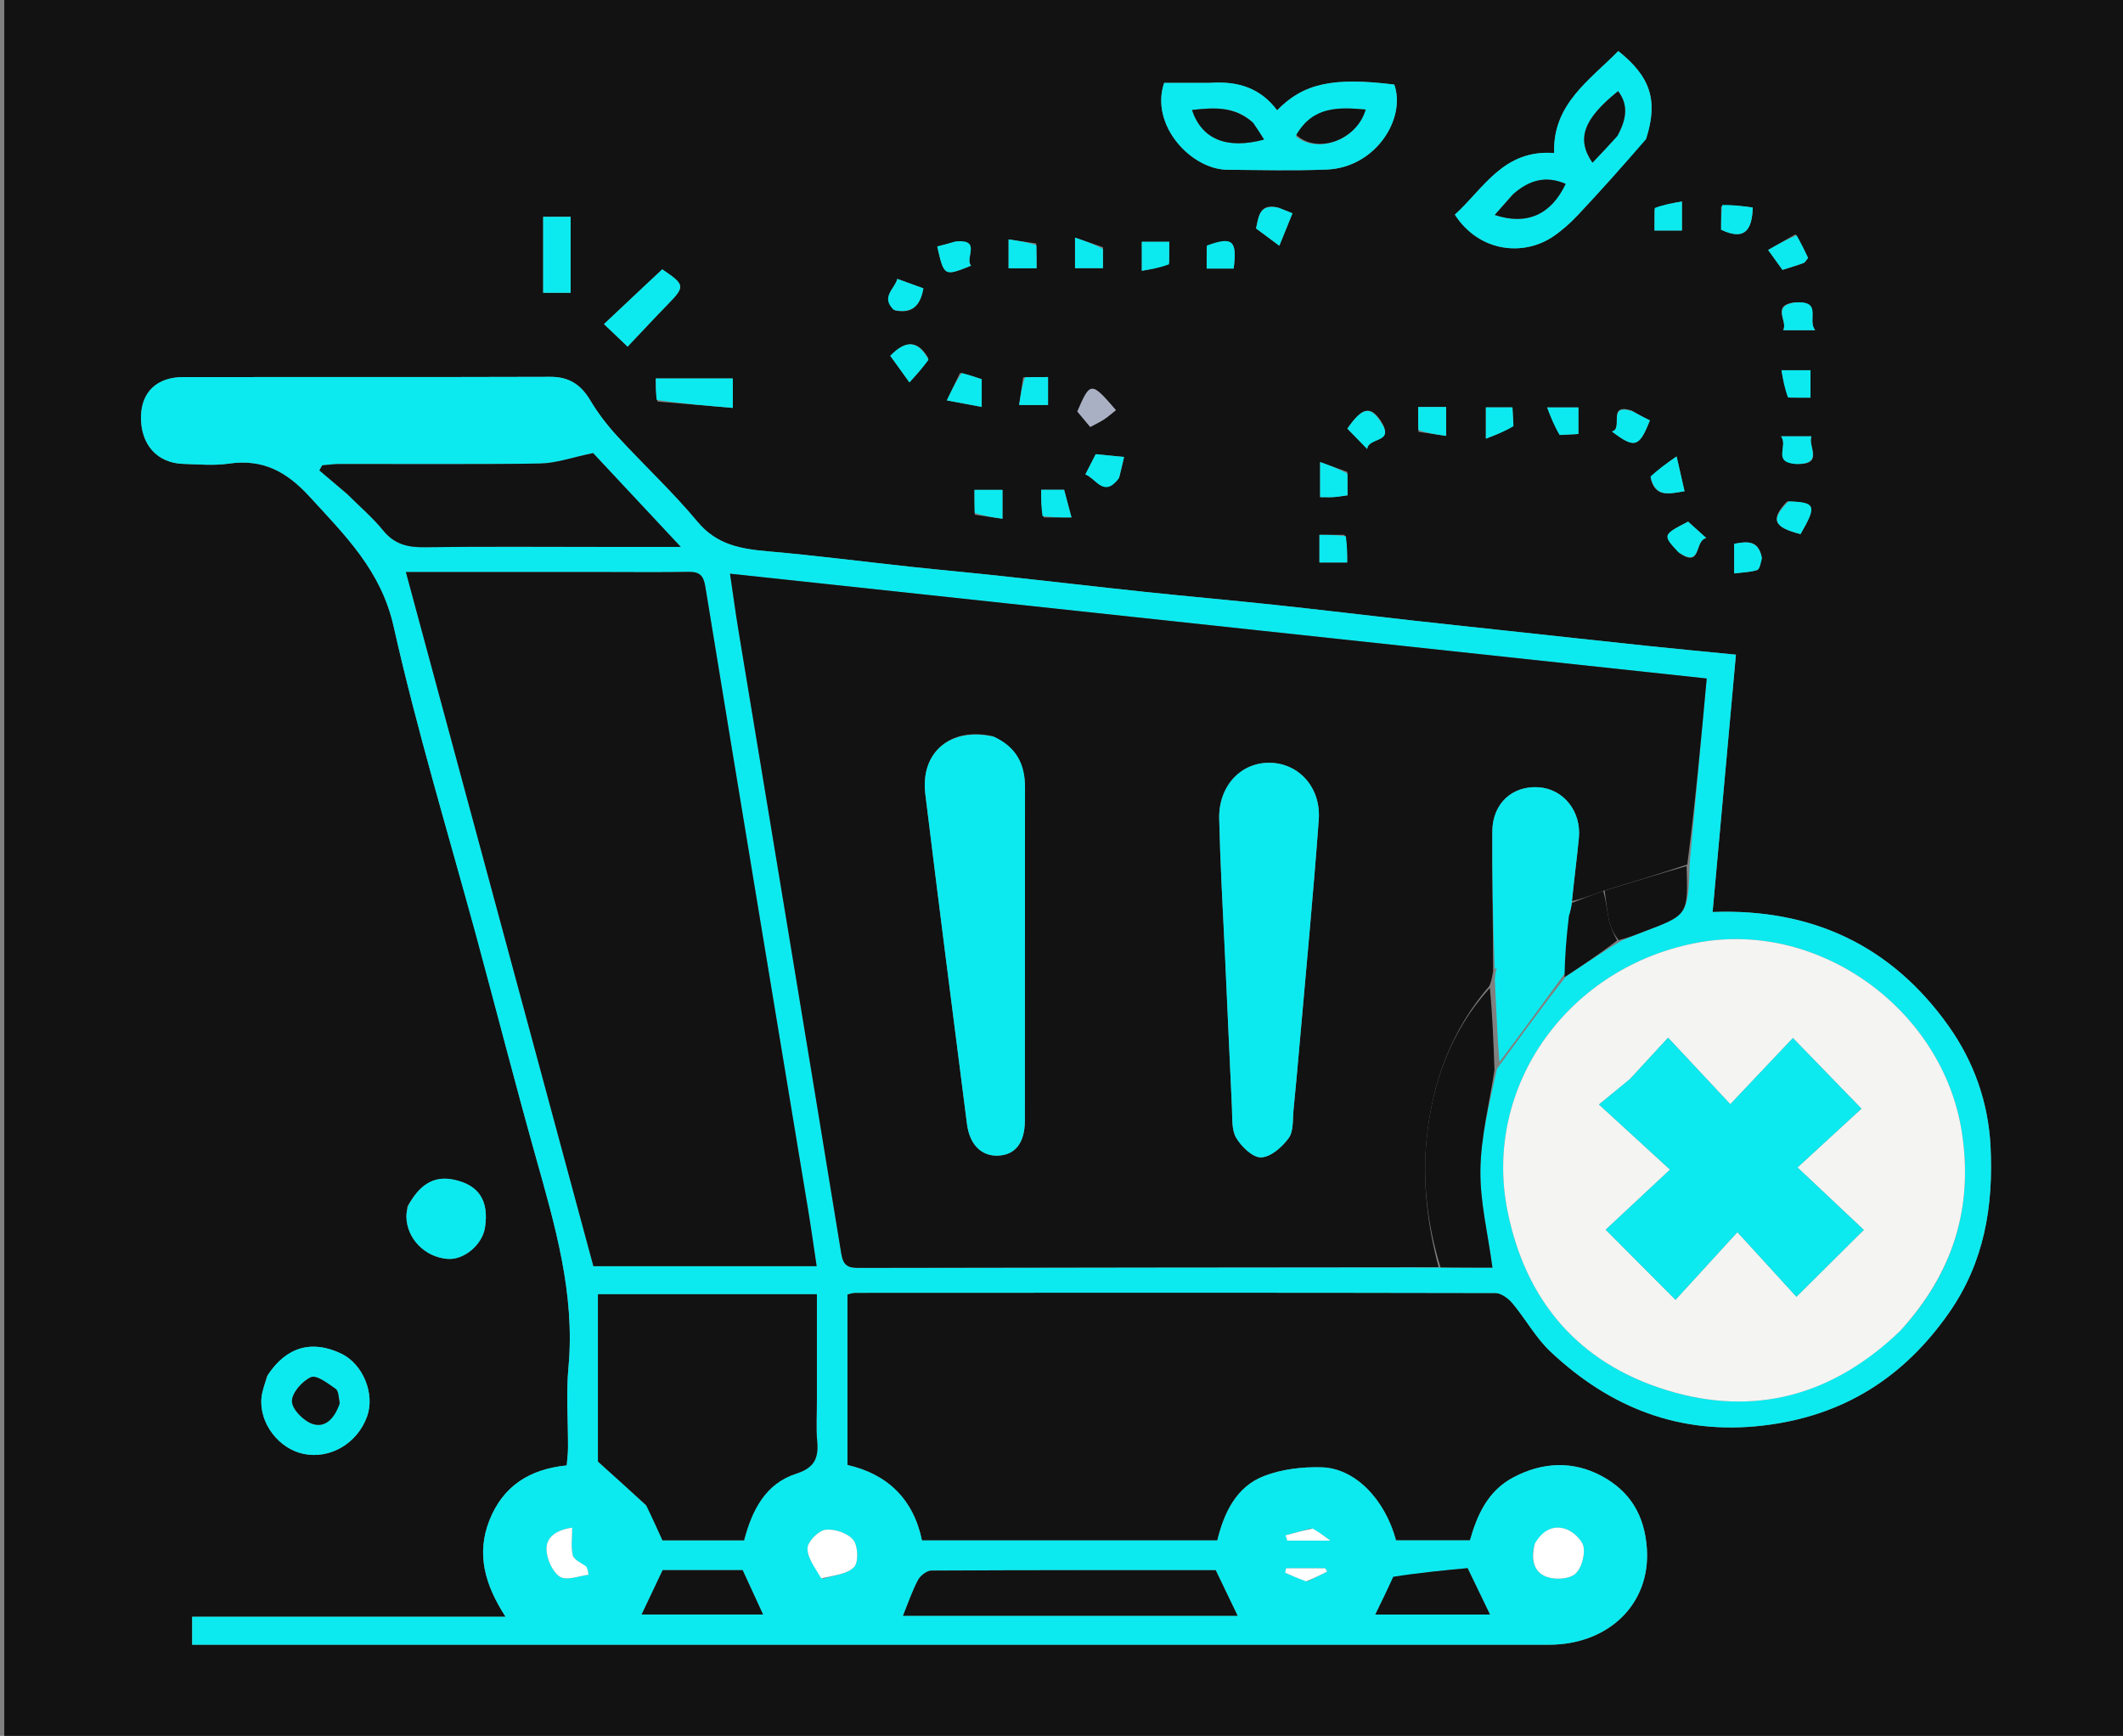 <svg width="570" height="466" viewBox="0 0 570 466" fill="none" xmlns="http://www.w3.org/2000/svg">
<rect x="0" y="0" width="570" height="466" fill="#808080" stroke="none"/>
<g clip-path="url(#clip0_2643_2066)">
<path d="M298.358 512.711C198.929 512.711 100.057 512.711 1.148 512.711C1.148 322.971 1.148 133.231 1.148 -56.615C190.995 -56.615 380.879 -56.615 570.937 -56.615C570.937 133.09 570.937 322.9 570.937 512.711C480.335 512.711 389.625 512.711 298.358 512.711ZM127.879 251.041C133.158 270.8 138.246 290.613 143.772 310.303C148.983 328.871 154.454 347.291 152.629 366.996C151.965 374.163 152.543 381.443 152.504 388.672C152.496 390.261 152.277 391.848 152.159 393.387C142.08 394.41 135.05 398.986 131.421 408.093C127.826 417.113 130.166 425.432 135.735 434.014C107.016 434.014 79.287 434.014 51.591 434.014C51.591 436.742 51.591 438.875 51.591 441.528C54.324 441.528 56.697 441.528 59.071 441.528C156.106 441.528 253.142 441.528 350.177 441.528C372.07 441.528 393.963 441.523 415.857 441.53C431.664 441.535 443.165 430.786 442.166 415.745C441.559 406.608 437.5 400.273 430.051 396.258C422.354 392.11 414.143 392.453 406.279 396.626C399.447 400.251 396.582 406.723 394.668 413.516C387.678 413.516 381.217 413.516 374.817 413.516C371.847 402.524 363.889 394.206 354.942 393.907C349.761 393.733 344.181 394.39 339.388 396.241C331.861 399.15 328.617 406.201 326.834 413.534C300.103 413.534 273.97 413.534 247.541 413.534C245.209 402.324 238.163 395.693 227.519 393.277C227.519 377.652 227.519 362.548 227.519 347.472C228.452 347.27 228.981 347.055 229.51 347.055C286.84 347.025 344.171 346.988 401.501 347.113C403.057 347.117 404.989 348.558 406.092 349.875C409.615 354.083 412.31 359.099 416.256 362.816C432.239 377.868 450.935 385.307 473.333 382.691C494.802 380.184 511.124 369.87 523.347 352.327C532.748 338.832 535.23 323.819 534.436 307.79C533.844 295.845 529.895 284.933 523.21 275.496C507.946 253.951 486.578 243.809 459.814 244.831C461.895 221.855 463.955 199.108 466.071 175.747C458.143 174.964 450.318 174.235 442.503 173.411C429.013 171.989 415.53 170.508 402.044 169.05C394.383 168.222 386.72 167.416 379.063 166.556C366.859 165.184 354.666 163.708 342.454 162.403C330.773 161.155 319.069 160.128 307.387 158.893C294.461 157.527 281.551 156.006 268.628 154.608C260.598 153.739 252.551 153.019 244.521 152.154C231.757 150.778 219.02 149.123 206.234 148.007C198.952 147.372 192.473 146.307 187.286 140.081C180.57 132.018 172.822 124.82 165.706 117.078C163.003 114.137 160.52 110.896 158.478 107.47C155.97 103.262 152.783 101.145 147.752 101.161C114.912 101.265 82.072 101.2 49.232 101.226C42.149 101.231 37.968 105.208 37.858 111.85C37.735 119.297 42.175 124.321 49.219 124.531C53.297 124.652 57.452 125.039 61.449 124.458C70.575 123.132 76.972 126.596 83.125 133.322C92.653 143.736 102.304 153.13 105.673 168.121C111.878 195.724 120.089 222.877 127.879 251.041ZM442.012 36.911C445.236 27.035 443.185 20.622 434.494 13.707C426.753 21.586 416.832 27.995 417.273 41.078C403.594 40.082 398.325 50.664 390.612 57.624C397.207 67.777 409.117 68.858 417.037 63.458C419.441 61.819 421.667 59.826 423.662 57.702C429.82 51.144 435.827 44.445 442.012 36.911ZM324.413 22.252C320.385 22.252 316.358 22.252 312.562 22.252C308.701 33.563 319.792 45.489 329.527 45.57C338.413 45.644 347.312 45.868 356.184 45.518C369.335 44.998 377.573 31.825 374.343 22.703C357.915 20.665 349.933 22.371 342.887 29.619C338.544 23.775 332.551 21.668 324.413 22.252ZM71.655 369.473C71.153 371.414 70.378 373.331 70.198 375.302C69.578 382.072 74.861 388.938 81.53 390.301C88.677 391.762 95.937 387.484 98.55 380.271C100.747 374.21 97.462 366.186 91.641 363.395C83.756 359.614 76.882 361.512 71.655 369.473ZM109.372 323.906C109.283 324.814 109.104 325.724 109.118 326.631C109.211 332.525 114.109 337.507 120.208 337.957C124.59 338.281 129.504 334.145 130.212 329.538C131.316 322.346 128.613 318.046 121.656 316.652C116.048 315.527 112.42 318.504 109.372 323.906ZM173.687 76.171C169.925 79.708 166.163 83.245 162.165 87.005C164.491 89.222 166.276 90.923 168.506 93.049C172.442 88.899 175.83 85.249 179.306 81.683C183.974 76.894 183.938 76.455 177.809 72.306C176.648 73.385 175.449 74.501 173.687 76.171ZM145.839 70.548C145.839 73.237 145.839 75.926 145.839 78.605C148.823 78.605 150.95 78.605 153.209 78.605C153.209 71.553 153.209 64.856 153.209 58.197C150.652 58.197 148.523 58.197 145.839 58.197C145.839 62.184 145.839 65.829 145.839 70.548ZM176.536 107.795C183.17 108.354 189.804 108.914 196.751 109.5C196.751 106.134 196.751 104.006 196.751 101.598C189.731 101.598 182.998 101.598 176.071 101.598C176.071 103.629 176.071 105.276 176.536 107.795ZM289.507 110.739C290.526 111.968 291.546 113.198 292.714 114.607C293.907 113.962 295.199 113.368 296.378 112.599C297.51 111.862 298.524 110.945 299.596 110.101C292.938 102.385 292.719 102.391 289.507 110.739ZM257.754 100.115C256.645 102.421 255.537 104.727 254.211 107.483C257.967 108.186 260.658 108.689 263.576 109.235C263.576 106.076 263.576 103.769 263.576 101.805C261.718 101.177 260.208 100.667 257.754 100.115ZM342.944 55.65C338.073 54.597 337.952 58.177 337.239 61.328C339.301 62.861 341.244 64.304 343.484 65.969C344.807 62.705 345.931 59.93 347.013 57.26C345.769 56.752 344.78 56.349 342.944 55.65ZM300.561 127.997C300.954 126.307 301.346 124.618 301.797 122.678C299.084 122.411 296.642 122.171 294.187 121.923C293.308 123.642 292.43 125.362 291.415 127.348C294.429 128.577 296.374 133.715 300.561 127.997ZM361.741 126.677C359.392 125.829 357.043 124.981 354.439 124.041C354.439 127.766 354.439 130.559 354.439 133.46C355.952 133.46 357.053 133.522 358.143 133.443C359.342 133.356 360.531 133.138 361.807 132.966C361.807 130.957 361.807 129.313 361.741 126.677ZM479.798 134.615C475.272 139.438 476.131 141.517 483.422 143.38C487.827 135.74 487.545 134.83 479.798 134.615ZM482.076 62.897C479.673 64.272 477.271 65.647 474.728 67.103C476.411 69.443 477.44 70.873 478.573 72.449C480.502 71.834 482.394 71.288 484.232 70.602C484.682 70.434 484.959 69.804 485.448 69.232C484.545 67.345 483.617 65.404 482.076 62.897ZM256.132 65.022C254.631 65.406 253.129 65.79 251.637 66.172C253.48 74.221 253.48 74.221 260.727 71.312C258.861 69.351 263.788 64.13 256.132 65.022ZM370.723 112.943C367.911 108.848 365.735 109.314 361.753 115.068C363.369 116.727 365.021 118.422 367.079 120.534C367.367 117.263 374.605 119.049 370.723 112.943ZM438.045 110.182C431.286 108.123 436.013 115.107 432.773 115.834C438.926 120.49 440.105 120.091 442.968 112.86C441.545 112.149 440.113 111.432 438.045 110.182ZM462.099 55.411C462.099 57.584 462.099 59.758 462.099 61.669C468.635 64.769 470.401 61.519 470.593 55.703C467.958 55.344 465.324 54.985 462.099 55.411ZM443.175 128.383C444.456 133.775 448.258 132.475 452.281 131.879C451.598 128.884 450.983 126.186 450.148 122.525C447.406 124.444 445.256 125.95 443.175 128.383ZM240.386 83.363C244.702 84.226 247.051 82.32 247.917 77.41C245.683 76.598 243.303 75.733 240.922 74.868C240.267 77.556 236.327 79.689 240.386 83.363ZM249.271 96.191C246.496 91.357 243.207 91.182 239.035 95.521C240.65 97.761 242.311 100.067 244.174 102.652C246.103 100.532 247.705 98.771 249.271 96.191ZM450.876 148.471C457.019 152.674 454.843 144.993 458.126 144.448C456.004 142.534 454.564 141.236 453.233 140.036C446.352 143.611 446.352 143.611 450.876 148.471ZM380.855 115.934C383.248 116.281 385.641 116.629 388.269 117.011C388.269 113.977 388.269 111.694 388.269 109.264C385.713 109.264 383.429 109.264 380.756 109.264C380.756 111.317 380.756 113.118 380.855 115.934ZM278.208 65.348C275.814 65.001 273.42 64.654 270.792 64.272C270.792 67.305 270.792 69.588 270.792 72.019C273.345 72.019 275.631 72.019 278.305 72.019C278.305 69.956 278.305 68.159 278.208 65.348ZM296.118 66.359C293.756 65.549 291.394 64.739 288.634 63.792C288.634 67.373 288.634 69.656 288.634 71.989C291.219 71.989 293.504 71.989 296.13 71.989C296.13 70.254 296.13 68.818 296.118 66.359ZM313.93 70.438C313.93 68.508 313.93 66.579 313.93 64.911C310.845 64.911 308.562 64.911 306.565 64.911C306.565 67.61 306.565 69.896 306.565 72.693C309.307 72.224 311.569 71.837 313.93 70.438ZM481.585 81.191C475.528 82.09 480.095 86.171 478.773 88.65C481.636 88.65 483.922 88.65 487.367 88.65C485.065 85.916 489.523 80.695 481.585 81.191ZM480.564 106.755C482.495 106.755 484.426 106.755 486.097 106.755C486.097 103.672 486.097 101.392 486.097 99.397C483.395 99.397 481.107 99.397 478.308 99.397C478.777 102.137 479.164 104.396 480.564 106.755ZM274.71 101.321C274.361 103.711 274.012 106.102 273.63 108.721C276.66 108.721 278.942 108.721 281.385 108.721C281.385 106.168 281.385 103.888 281.385 101.222C279.319 101.222 277.522 101.222 274.71 101.321ZM406.345 113.897C406.25 112.322 406.155 110.747 406.072 109.369C403.313 109.369 401.027 109.369 398.938 109.369C398.938 112.036 398.938 114.32 398.938 117.757C401.863 116.635 404.097 115.777 406.345 113.897ZM419.249 116.775C420.826 116.68 422.402 116.585 423.781 116.501C423.781 113.746 423.781 111.462 423.781 109.376C421.111 109.376 418.825 109.376 415.385 109.376C416.494 112.26 417.359 114.511 419.249 116.775ZM482.609 124.564C489.849 124.674 485.298 119.781 486.344 117.134C483.516 117.134 481.231 117.134 478.186 117.134C480.211 119.705 475.692 124.069 482.609 124.564ZM261.734 138.177C264.127 138.525 266.521 138.873 269.149 139.255C269.149 136.22 269.149 133.936 269.149 131.507C266.597 131.507 264.31 131.507 261.635 131.507C261.635 133.569 261.635 135.366 261.734 138.177ZM444.213 56.348C444.213 58.277 444.213 60.206 444.213 61.876C447.299 61.876 449.582 61.876 451.578 61.876C451.578 59.175 451.578 56.889 451.578 54.094C448.835 54.562 446.573 54.949 444.213 56.348ZM360.981 143.583C358.694 143.583 356.406 143.583 354.253 143.583C354.253 146.467 354.253 148.619 354.253 151.003C356.763 151.003 359.043 151.003 361.702 151.003C361.702 148.609 361.702 146.459 360.981 143.583ZM323.977 66.414C323.977 68.333 323.977 70.251 323.977 72.09C326.934 72.09 329.093 72.09 331.224 72.09C332.176 64.516 330.931 63.394 323.977 66.414ZM472.966 149.432C472.078 144.93 469.016 145.354 465.604 145.986C465.604 148.87 465.604 151.487 465.604 153.938C467.819 153.657 469.875 153.633 471.749 153.037C472.443 152.817 472.709 151.254 472.966 149.432ZM280.24 138.905C282.527 138.905 284.814 138.905 287.676 138.905C286.865 135.858 286.247 133.535 285.701 131.481C283.405 131.481 281.635 131.481 279.541 131.481C279.541 133.859 279.541 136.012 280.24 138.905Z" fill="#121212"/>
<path d="M127.673 250.629C120.09 222.877 111.88 195.724 105.675 168.121C102.306 153.13 92.654 143.736 83.127 133.322C76.974 126.596 70.577 123.133 61.451 124.458C57.454 125.039 53.299 124.652 49.221 124.531C42.177 124.321 37.737 119.297 37.86 111.85C37.97 105.208 42.151 101.232 49.234 101.226C82.074 101.2 114.914 101.265 147.753 101.161C152.785 101.145 155.971 103.262 158.479 107.47C160.522 110.896 163.005 114.137 165.708 117.078C172.824 124.82 180.571 132.019 187.288 140.081C192.474 146.307 198.954 147.372 206.236 148.007C219.021 149.123 231.759 150.778 244.522 152.154C252.553 153.019 260.599 153.739 268.63 154.608C281.553 156.006 294.462 157.527 307.389 158.893C319.071 160.128 330.775 161.155 342.456 162.403C354.667 163.708 366.86 165.184 379.065 166.556C386.722 167.416 394.385 168.222 402.046 169.05C415.532 170.508 429.015 171.989 442.505 173.411C450.319 174.235 458.144 174.964 466.073 175.747C463.957 199.108 461.897 221.855 459.815 244.831C486.579 243.809 507.947 253.951 523.211 275.496C529.896 284.933 533.846 295.845 534.438 307.79C535.232 323.819 532.75 338.832 523.348 352.327C511.126 369.87 494.803 380.184 473.335 382.691C450.937 385.307 432.241 377.868 416.258 362.816C412.311 359.099 409.617 354.083 406.093 349.876C404.99 348.558 403.058 347.117 401.502 347.113C344.172 346.988 286.842 347.025 229.512 347.055C228.983 347.056 228.454 347.27 227.521 347.472C227.521 362.548 227.521 377.652 227.521 393.277C238.165 395.693 245.21 402.324 247.543 413.534C273.972 413.534 300.104 413.534 326.835 413.534C328.619 406.201 331.863 399.15 339.39 396.241C344.183 394.39 349.762 393.733 354.944 393.907C363.891 394.206 371.848 402.524 374.819 413.516C381.219 413.516 387.68 413.516 394.67 413.516C396.584 406.723 399.448 400.251 406.28 396.626C414.145 392.453 422.356 392.11 430.053 396.258C437.502 400.273 441.56 406.608 442.168 415.746C443.167 430.786 431.665 441.535 415.858 441.53C393.965 441.523 372.072 441.528 350.178 441.528C253.143 441.528 156.108 441.528 59.072 441.528C56.699 441.528 54.326 441.528 51.593 441.528C51.593 438.875 51.593 436.742 51.593 434.014C79.288 434.014 107.018 434.014 135.736 434.014C130.167 425.432 127.828 417.113 131.422 408.093C135.052 398.986 142.082 394.41 152.16 393.387C152.279 391.848 152.498 390.261 152.506 388.672C152.544 381.443 151.966 374.163 152.63 366.996C154.456 347.292 148.984 328.871 143.773 310.303C138.247 290.613 133.16 270.8 127.673 250.629ZM435.387 252.503C437.417 251.681 439.432 250.817 441.48 250.044C453.24 245.601 453.243 245.608 453.682 231.668C455.181 215.333 456.681 198.998 458.228 182.142C370.382 172.718 283.354 163.382 196.002 154.011C196.866 159.835 197.501 164.586 198.283 169.313C207.497 225.035 216.772 280.747 225.867 336.488C226.388 339.68 227.585 340.37 230.475 340.364C282.4 340.256 334.325 340.223 387.285 340.296C392.004 340.296 396.724 340.296 400.705 340.296C399.481 331.14 397.344 322.581 397.468 314.055C397.598 305.109 399.896 296.195 401.912 286.95C407.847 278.795 413.781 270.64 420.4 262.16C425.137 258.989 429.874 255.818 435.387 252.503ZM160.87 153.567C143.744 153.567 126.618 153.567 108.977 153.567C125.939 216.349 142.666 278.261 159.321 339.907C179.668 339.907 199.388 339.907 219.26 339.907C218.453 334.562 217.772 329.635 216.961 324.729C207.746 268.988 198.476 213.256 189.373 157.496C188.864 154.375 187.754 153.47 184.802 153.523C177.198 153.659 169.59 153.567 160.87 153.567ZM510.447 357.003C524.298 341.836 529.918 324.204 526.706 303.788C521.556 271.066 488.722 247.261 456.404 252.946C421.296 259.121 398.022 291.441 404.738 325.028C409.583 349.263 423.852 365.898 447.411 373.167C470.956 380.432 492.046 374.704 510.447 357.003ZM173.733 404.369C175.076 407.334 176.418 410.299 177.872 413.508C185.014 413.508 192.376 413.508 199.769 413.508C201.902 405.383 205.512 398.26 213.767 395.603C218.762 393.995 219.818 391.366 219.395 386.786C219.056 383.116 219.327 379.391 219.327 375.69C219.327 366.314 219.327 356.938 219.327 347.44C199.31 347.44 180.003 347.44 160.546 347.44C160.546 363.382 160.546 378.876 160.546 392.354C165.506 396.82 169.349 400.279 173.733 404.369ZM93.513 132.909C96.658 136.049 100.086 138.958 102.871 142.389C105.884 146.101 109.44 146.969 114.008 146.903C130.121 146.673 146.24 146.814 162.356 146.814C168.766 146.814 175.176 146.814 182.776 146.814C173.962 137.384 165.987 128.851 159.244 121.635C153.589 122.795 149.307 124.367 145 124.436C127.035 124.722 109.064 124.548 91.095 124.572C89.568 124.574 88.041 124.801 86.514 124.924C86.262 125.379 86.011 125.834 85.759 126.29C88.158 128.311 90.557 130.332 93.513 132.909ZM259.957 433.753C283.927 433.753 307.897 433.753 332.284 433.753C330.182 429.383 328.384 425.646 326.399 421.519C301.108 421.519 275.586 421.483 250.066 421.628C248.837 421.635 247.115 422.97 246.491 424.146C244.921 427.102 243.85 430.322 242.448 433.753C248.13 433.753 253.489 433.753 259.957 433.753ZM186.549 421.503C183.612 421.503 180.675 421.503 177.919 421.503C175.926 425.704 174.11 429.531 172.265 433.418C183.438 433.418 194.209 433.418 204.87 433.418C203.044 429.444 201.328 425.712 199.393 421.503C195.711 421.503 191.669 421.503 186.549 421.503ZM373.984 423.741C372.423 426.942 370.862 430.143 369.257 433.432C379.711 433.432 389.754 433.432 400.044 433.432C398.072 429.346 396.274 425.619 394.034 420.975C387.676 421.57 380.916 422.203 373.984 423.741ZM220.883 423.856C223.763 422.896 227.356 422.647 229.271 420.727C230.542 419.453 230.391 415 229.1 413.402C227.616 411.566 224.053 410.366 221.619 410.672C219.728 410.91 216.825 413.868 216.803 415.647C216.771 418.273 218.898 420.925 220.883 423.856ZM411.92 414.836C411.05 418.436 411.633 421.949 415.206 423.284C417.433 424.116 421.048 423.96 422.781 422.621C424.501 421.291 425.486 417.823 425.206 415.483C424.986 413.648 422.639 411.359 420.71 410.593C417.281 409.231 414.202 410.672 411.92 414.836ZM156.93 420.466C155.827 419.48 154.043 418.652 153.767 417.472C153.254 415.28 153.62 412.882 153.62 410.109C149.291 410.736 146.572 412.67 146.735 416.094C146.856 418.634 148.357 422.016 150.351 423.284C152.095 424.392 155.386 423.088 157.978 422.735C158.025 422.729 157.876 421.286 156.93 420.466ZM351.107 424.505C352.847 423.639 354.587 422.772 356.327 421.905C356.151 421.607 355.974 421.308 355.797 421.01C352.298 421.01 348.798 421.01 345.298 421.01C345.215 421.407 345.131 421.804 345.047 422.201C346.78 422.97 348.513 423.739 351.107 424.505ZM352.028 410.284C349.737 410.91 347.447 411.537 345.157 412.164C345.303 412.633 345.45 413.102 345.596 413.572C348.99 413.572 352.384 413.572 357.186 413.572C355.065 412.022 353.989 411.237 352.028 410.284Z" fill="#0CEAEF"/>
<path d="M441.953 37.357C435.827 44.446 429.82 51.145 423.662 57.702C421.668 59.826 419.441 61.82 417.037 63.459C409.117 68.859 397.207 67.777 390.612 57.624C398.325 50.665 403.594 40.082 417.273 41.079C416.832 27.996 426.753 21.587 434.494 13.708C443.185 20.623 445.236 27.035 441.953 37.357ZM405.95 52.43C404.475 54.11 403 55.79 401.317 57.706C410.021 60.595 416.495 57.559 420.363 49.36C415.165 47.11 410.639 48.225 405.95 52.43ZM434.462 36.143C436.496 32.271 437.444 28.433 434.444 24.459C425.143 31.927 423.151 37.304 427.558 43.68C429.766 41.36 431.905 39.114 434.462 36.143Z" fill="#0CEAEF"/>
<path d="M324.943 22.252C332.553 21.668 338.545 23.776 342.888 29.619C349.935 22.371 357.917 20.665 374.345 22.703C377.575 31.825 369.337 44.999 356.186 45.518C347.313 45.869 338.415 45.644 329.528 45.57C319.794 45.49 308.702 33.563 312.564 22.252C316.359 22.252 320.387 22.252 324.943 22.252ZM347.869 36.588C353.723 41.484 364.335 37.585 366.667 29.403C359.454 28.778 352.528 28.436 347.869 36.588ZM336.195 32.707C331.436 28.431 325.852 28.884 320.038 29.527C322.642 37.4 329.379 40.16 339.393 37.464C338.469 35.998 337.618 34.645 336.195 32.707Z" fill="#0CEAEF"/>
<path d="M71.913 369.121C76.882 361.512 83.757 359.615 91.642 363.396C97.462 366.186 100.747 374.211 98.551 380.272C95.937 387.484 88.678 391.762 81.531 390.301C74.861 388.938 69.578 382.072 70.198 375.302C70.378 373.331 71.153 371.415 71.913 369.121ZM91.245 376.346C90.898 375.146 90.927 373.407 90.13 372.851C88.069 371.413 85.016 369.052 83.507 369.705C81.163 370.719 78.338 373.958 78.386 376.198C78.431 378.339 81.532 381.477 83.919 382.259C87.465 383.42 89.896 380.594 91.245 376.346Z" fill="#0CEAEF"/>
<path d="M109.655 323.569C112.421 318.503 116.049 315.527 121.657 316.651C128.614 318.046 131.317 322.346 130.213 329.537C129.505 334.145 124.591 338.28 120.209 337.957C114.11 337.507 109.212 332.525 109.119 326.631C109.105 325.724 109.284 324.814 109.655 323.569Z" fill="#0CEAEF"/>
<path d="M173.969 75.894C175.45 74.501 176.65 73.386 177.81 72.307C183.939 76.456 183.976 76.894 179.307 81.683C175.831 85.249 172.443 88.9 168.507 93.049C166.277 90.923 164.493 89.223 162.166 87.005C166.165 83.245 169.926 79.708 173.969 75.894Z" fill="#0CEAEF"/>
<path d="M145.84 70.011C145.84 65.829 145.84 62.184 145.84 58.197C148.524 58.197 150.653 58.197 153.21 58.197C153.21 64.857 153.21 71.553 153.21 78.606C150.951 78.606 148.824 78.606 145.84 78.606C145.84 75.927 145.84 73.238 145.84 70.011Z" fill="#0CEAEF"/>
<path d="M176.306 107.358C176.073 105.275 176.073 103.629 176.073 101.598C183.001 101.598 189.734 101.598 196.754 101.598C196.754 104.005 196.754 106.133 196.754 109.5C189.806 108.914 183.172 108.354 176.306 107.358Z" fill="#0CEAEF"/>
<path d="M289.237 110.445C292.721 102.391 292.94 102.385 299.597 110.101C298.525 110.944 297.511 111.862 296.38 112.599C295.201 113.368 293.909 113.962 292.715 114.606C291.547 113.198 290.528 111.968 289.237 110.445Z" fill="#AAB0C4"/>
<path d="M258.227 100.137C260.209 100.668 261.719 101.178 263.577 101.806C263.577 103.77 263.577 106.077 263.577 109.235C260.659 108.69 257.968 108.187 254.212 107.484C255.538 104.727 256.646 102.422 258.227 100.137Z" fill="#0CEAEF"/>
<path d="M343.369 55.797C344.781 56.349 345.771 56.752 347.015 57.259C345.933 59.929 344.809 62.704 343.486 65.969C341.246 64.304 339.303 62.861 337.24 61.328C337.953 58.176 338.075 54.597 343.369 55.797Z" fill="#0CEAEF"/>
<path d="M300.409 128.409C296.375 133.715 294.43 128.578 291.416 127.348C292.431 125.362 293.309 123.643 294.195 121.927C296.643 122.171 299.085 122.412 301.798 122.678C301.347 124.618 300.955 126.308 300.409 128.409Z" fill="#0CEAEF"/>
<path d="M361.775 127.173C361.807 129.313 361.807 130.956 361.807 132.965C360.532 133.137 359.343 133.355 358.144 133.442C357.053 133.522 355.952 133.459 354.439 133.459C354.439 130.559 354.439 127.765 354.439 124.041C357.044 124.981 359.393 125.829 361.775 127.173Z" fill="#0CEAEF"/>
<path d="M480.25 134.596C487.546 134.83 487.828 135.74 483.423 143.379C476.132 141.517 475.273 139.438 480.25 134.596Z" fill="#0CEAEF"/>
<path d="M482.381 63.18C483.616 65.404 484.545 67.344 485.448 69.232C484.959 69.804 484.682 70.433 484.232 70.601C482.393 71.288 480.502 71.833 478.573 72.449C477.439 70.872 476.411 69.443 474.728 67.103C477.27 65.647 479.673 64.272 482.381 63.18Z" fill="#0CEAEF"/>
<path d="M256.564 64.806C263.789 64.129 258.862 69.351 260.728 71.312C253.481 74.221 253.481 74.221 251.639 66.172C253.13 65.79 254.632 65.406 256.564 64.806Z" fill="#0CEAEF"/>
<path d="M370.758 113.379C374.606 119.049 367.367 117.263 367.079 120.534C365.022 118.422 363.37 116.726 361.754 115.068C365.736 109.314 367.912 108.848 370.758 113.379Z" fill="#0CEAEF"/>
<path d="M438.364 110.449C440.114 111.432 441.547 112.148 442.97 112.86C440.107 120.091 438.928 120.489 432.774 115.834C436.015 115.107 431.288 108.123 438.364 110.449Z" fill="#0CEAEF"/>
<path d="M462.395 55.019C465.324 54.985 467.959 55.344 470.594 55.704C470.402 61.519 468.636 64.77 462.1 61.67C462.1 59.758 462.1 57.585 462.395 55.019Z" fill="#0CEAEF"/>
<path d="M443.141 127.919C445.257 125.95 447.408 124.444 450.149 122.525C450.984 126.186 451.599 128.884 452.282 131.879C448.259 132.475 444.457 133.775 443.141 127.919Z" fill="#0CEAEF"/>
<path d="M239.964 83.197C236.328 79.689 240.269 77.556 240.924 74.868C243.304 75.733 245.685 76.599 247.918 77.41C247.052 82.32 244.703 84.226 239.964 83.197Z" fill="#0CEAEF"/>
<path d="M249.289 96.601C247.705 98.771 246.103 100.532 244.174 102.652C242.311 100.067 240.65 97.762 239.035 95.522C243.207 91.182 246.496 91.357 249.289 96.601Z" fill="#0CEAEF"/>
<path d="M450.581 148.181C446.353 143.611 446.353 143.611 453.234 140.036C454.566 141.237 456.005 142.535 458.128 144.449C454.845 144.993 457.02 152.674 450.581 148.181Z" fill="#0CEAEF"/>
<path d="M380.806 115.427C380.757 113.119 380.757 111.318 380.757 109.264C383.429 109.264 385.714 109.264 388.27 109.264C388.27 111.694 388.27 113.978 388.27 117.011C385.642 116.629 383.249 116.282 380.806 115.427Z" fill="#0CEAEF"/>
<path d="M278.258 65.855C278.307 68.159 278.307 69.956 278.307 72.019C275.632 72.019 273.346 72.019 270.793 72.019C270.793 69.588 270.793 67.305 270.793 64.272C273.421 64.654 275.815 65.001 278.258 65.855Z" fill="#0CEAEF"/>
<path d="M296.126 66.87C296.132 68.817 296.132 70.254 296.132 71.989C293.506 71.989 291.22 71.989 288.636 71.989C288.636 69.656 288.636 67.373 288.636 63.792C291.396 64.739 293.758 65.549 296.126 66.87Z" fill="#0CEAEF"/>
<path d="M313.881 70.943C311.57 71.836 309.308 72.223 306.565 72.692C306.565 69.896 306.565 67.61 306.565 64.91C308.563 64.91 310.846 64.91 313.93 64.91C313.93 66.579 313.93 68.508 313.881 70.943Z" fill="#0CEAEF"/>
<path d="M482.097 81.19C489.524 80.694 485.066 85.916 487.368 88.65C483.923 88.65 481.637 88.65 478.774 88.65C480.096 86.17 475.529 82.09 482.097 81.19Z" fill="#0CEAEF"/>
<path d="M480.059 106.705C479.166 104.396 478.779 102.137 478.31 99.397C481.108 99.397 483.396 99.397 486.099 99.397C486.099 101.391 486.099 103.672 486.099 106.754C484.428 106.754 482.497 106.754 480.059 106.705Z" fill="#0CEAEF"/>
<path d="M275.218 101.272C277.523 101.223 279.32 101.223 281.386 101.223C281.386 103.889 281.386 106.169 281.386 108.722C278.944 108.722 276.661 108.722 273.631 108.722C274.013 106.102 274.362 103.712 275.218 101.272Z" fill="#0CEAEF"/>
<path d="M406.339 114.409C404.098 115.778 401.864 116.635 398.939 117.758C398.939 114.32 398.939 112.037 398.939 109.369C401.028 109.369 403.314 109.369 406.073 109.369C406.156 110.747 406.251 112.322 406.339 114.409Z" fill="#0CEAEF"/>
<path d="M418.738 116.769C417.36 114.511 416.494 112.26 415.386 109.376C418.825 109.376 421.112 109.376 423.782 109.376C423.782 111.461 423.782 113.745 423.782 116.501C422.403 116.584 420.826 116.68 418.738 116.769Z" fill="#0CEAEF"/>
<path d="M482.099 124.563C475.693 124.07 480.211 119.705 478.187 117.134C481.231 117.134 483.517 117.134 486.344 117.134C485.299 119.782 489.849 124.674 482.099 124.563Z" fill="#0CEAEF"/>
<path d="M261.685 137.671C261.636 135.367 261.636 133.57 261.636 131.508C264.311 131.508 266.598 131.508 269.15 131.508C269.15 133.937 269.15 136.221 269.15 139.255C266.522 138.874 264.128 138.526 261.685 137.671Z" fill="#0CEAEF"/>
<path d="M444.262 55.841C446.573 54.949 448.836 54.562 451.579 54.094C451.579 56.889 451.579 59.175 451.579 61.876C449.583 61.876 447.299 61.876 444.213 61.876C444.213 60.206 444.213 58.277 444.262 55.841Z" fill="#0CEAEF"/>
<path d="M361.343 143.947C361.703 146.46 361.703 148.61 361.703 151.004C359.044 151.004 356.764 151.004 354.254 151.004C354.254 148.619 354.254 146.468 354.254 143.584C356.407 143.584 358.695 143.584 361.343 143.947Z" fill="#0CEAEF"/>
<path d="M324.02 65.914C330.932 63.394 332.177 64.516 331.225 72.09C329.094 72.09 326.935 72.09 323.978 72.09C323.978 70.252 323.978 68.333 324.02 65.914Z" fill="#0CEAEF"/>
<path d="M473.069 149.868C472.71 151.255 472.444 152.817 471.751 153.038C469.876 153.633 467.82 153.658 465.605 153.938C465.605 151.488 465.605 148.871 465.605 145.987C469.017 145.354 472.079 144.931 473.069 149.868Z" fill="#0CEAEF"/>
<path d="M279.892 138.534C279.543 136.011 279.543 133.859 279.543 131.48C281.637 131.48 283.406 131.48 285.702 131.48C286.249 133.535 286.867 135.857 287.678 138.904C284.816 138.904 282.529 138.904 279.892 138.534Z" fill="#0CEAEF"/>
<path d="M386.249 340.174C334.324 340.223 282.399 340.256 230.474 340.364C227.585 340.37 226.388 339.68 225.867 336.488C216.771 280.747 207.497 225.035 198.282 169.314C197.501 164.586 196.866 159.835 196.002 154.011C283.354 163.382 370.381 172.718 458.228 182.142C456.68 198.999 455.181 215.333 453.02 232.083C445.181 234.69 438.002 236.883 430.438 239.16C427.391 240.286 424.729 241.328 422.046 241.891C422.659 235.926 423.373 230.447 423.905 224.951C424.598 217.803 419.764 211.794 413.108 211.344C406.051 210.867 400.716 215.701 400.674 223.152C400.605 235.538 400.854 247.926 400.885 260.738C400.605 262.306 400.41 263.449 399.875 264.703C389.578 276.635 384.58 290.543 383.045 305.674C381.864 317.311 383.25 328.852 386.249 340.174ZM266.505 197.639C255.224 195.094 247.064 201.936 248.437 213.157C252.051 242.685 255.838 272.191 259.618 301.699C260.341 307.344 263.559 310.446 268.039 310.228C272.597 310.007 275.155 306.787 275.164 300.814C275.205 271.023 275.156 241.232 275.201 211.44C275.211 205.335 273.044 200.653 266.505 197.639ZM328.958 256.9C329.552 270.389 330.111 283.881 330.766 297.367C330.899 300.123 330.629 303.311 331.92 305.486C333.323 307.852 336.395 310.799 338.619 310.703C341.216 310.59 344.284 307.894 346.011 305.5C347.35 303.643 347.037 300.537 347.294 297.97C347.938 291.532 348.509 285.086 349.072 278.641C350.776 259.118 352.648 239.606 354.071 220.063C354.704 211.371 348.681 204.868 340.905 204.769C333.119 204.671 327.136 211.039 327.342 219.825C327.624 231.844 328.295 243.854 328.958 256.9Z" fill="#121212"/>
<path d="M161.426 153.567C169.59 153.567 177.198 153.659 184.802 153.523C187.754 153.47 188.864 154.375 189.373 157.496C198.476 213.256 207.745 268.988 216.96 324.729C217.772 329.635 218.453 334.562 219.26 339.907C199.388 339.907 179.668 339.907 159.321 339.907C142.666 278.261 125.939 216.349 108.977 153.567C126.618 153.567 143.744 153.567 161.426 153.567Z" fill="#121212"/>
<path d="M510.165 357.284C492.045 374.704 470.955 380.432 447.41 373.167C423.851 365.898 409.582 349.263 404.737 325.028C398.021 291.441 421.295 259.121 456.403 252.946C488.721 247.261 521.555 271.066 526.704 303.788C529.917 324.204 524.297 341.836 510.165 357.284ZM437.535 289.786C435.122 291.757 432.71 293.728 429.314 296.503C436.227 302.84 442.053 308.18 448.391 313.989C442.041 319.918 436.366 325.216 431.119 330.115C437.221 336.242 442.919 341.964 449.853 348.926C454.895 343.413 460.204 337.609 466.468 330.761C472.094 336.916 477.295 342.607 482.324 348.109C488.302 342.174 493.932 336.584 500.393 330.168C494.729 324.833 489.014 319.449 482.599 313.405C488.715 307.784 494.416 302.543 499.768 297.623C493.617 291.286 488.013 285.511 481.375 278.672C476.004 284.348 470.587 290.074 464.563 296.441C459.074 290.572 453.774 284.905 447.86 278.581C444.352 282.403 441.224 285.81 437.535 289.786Z" fill="#F4F4F3"/>
<path d="M173.461 404.054C169.348 400.279 165.505 396.819 160.545 392.353C160.545 378.875 160.545 363.382 160.545 347.439C180.002 347.439 199.308 347.439 219.326 347.439C219.326 356.937 219.326 366.313 219.326 375.69C219.326 379.39 219.055 383.116 219.394 386.785C219.817 391.365 218.761 393.995 213.765 395.603C205.511 398.26 201.901 405.383 199.768 413.508C192.375 413.508 185.012 413.508 177.87 413.508C176.417 410.298 175.075 407.333 173.461 404.054Z" fill="#121212"/>
<path d="M93.233 132.631C90.556 130.332 88.157 128.311 85.758 126.289C86.009 125.834 86.261 125.379 86.512 124.923C88.039 124.801 89.566 124.574 91.093 124.572C109.062 124.547 127.034 124.722 144.998 124.435C149.305 124.367 153.588 122.795 159.242 121.635C165.986 128.85 173.961 137.383 182.774 146.813C175.175 146.813 168.765 146.813 162.355 146.813C146.238 146.813 130.12 146.672 114.006 146.903C109.438 146.968 105.882 146.101 102.87 142.389C100.085 138.958 96.656 136.048 93.233 132.631Z" fill="#121212"/>
<path d="M259.401 433.754C253.488 433.754 248.129 433.754 242.447 433.754C243.848 430.322 244.92 427.103 246.489 424.147C247.114 422.97 248.835 421.636 250.065 421.629C275.585 421.484 301.107 421.52 326.398 421.52C328.383 425.646 330.181 429.384 332.282 433.754C307.895 433.754 283.926 433.754 259.401 433.754Z" fill="#121212"/>
<path d="M386.766 340.235C383.249 328.852 381.864 317.311 383.045 305.673C384.579 290.543 389.578 276.635 400.01 265.212C400.738 272.83 400.992 280.049 401.246 287.267C399.895 296.195 397.597 305.109 397.467 314.055C397.343 322.581 399.48 331.14 400.704 340.296C396.723 340.296 392.003 340.296 386.766 340.235Z" fill="#121212"/>
<path d="M402.579 285.109C401.992 278.049 401.739 270.83 401.35 263.102C401.41 261.449 401.605 260.306 402.244 258.648C405.652 255.462 408.439 252.551 411.632 250.186C414.906 247.761 418.578 245.871 421.994 244.255C421.514 250.004 421.115 255.245 420.716 260.486C414.781 268.64 408.847 276.795 402.579 285.109Z" fill="#0CEAEF"/>
<path d="M187.086 421.504C191.668 421.504 195.71 421.504 199.392 421.504C201.327 425.712 203.042 429.445 204.869 433.419C194.208 433.419 183.437 433.419 172.264 433.419C174.108 429.532 175.924 425.704 177.918 421.504C180.674 421.504 183.611 421.504 187.086 421.504Z" fill="#121212"/>
<path d="M430.823 239.076C438.002 236.883 445.18 234.69 452.83 232.498C453.242 245.608 453.239 245.6 441.479 250.043C439.431 250.817 437.416 251.68 434.572 252.397C433.158 250.531 432.375 248.808 431.998 247.001C431.452 244.392 431.2 241.721 430.823 239.076Z" fill="#121212"/>
<path d="M374.07 423.288C380.916 422.203 387.676 421.57 394.034 420.975C396.274 425.619 398.072 429.346 400.043 433.432C389.754 433.432 379.711 433.432 369.257 433.432C370.862 430.143 372.423 426.942 374.07 423.288Z" fill="#121212"/>
<path d="M430.438 239.16C431.2 241.721 431.452 244.392 431.997 247.002C432.375 248.809 433.157 250.531 434.184 252.47C429.872 255.819 425.135 258.989 420.057 262.323C420.114 257.245 420.513 252.005 421.222 245.983C421.71 244.258 421.888 243.314 422.066 242.37C424.728 241.328 427.39 240.286 430.438 239.16Z" fill="#121212"/>
<path d="M220.493 423.711C218.897 420.926 216.77 418.273 216.802 415.647C216.824 413.869 219.727 410.911 221.617 410.673C224.052 410.366 227.615 411.566 229.099 413.403C230.39 415 230.541 419.454 229.27 420.727C227.355 422.647 223.762 422.896 220.493 423.711Z" fill="white"/>
<path d="M412.077 414.403C414.201 410.673 417.281 409.232 420.71 410.594C422.638 411.359 424.986 413.648 425.206 415.483C425.486 417.824 424.5 421.292 422.78 422.621C421.048 423.961 417.432 424.116 415.206 423.285C411.632 421.95 411.05 418.437 412.077 414.403Z" fill="white"/>
<path d="M157.374 420.49C157.875 421.287 158.024 422.729 157.977 422.736C155.385 423.089 152.095 424.393 150.35 423.284C148.356 422.017 146.855 418.634 146.734 416.095C146.572 412.67 149.291 410.737 153.619 410.109C153.619 412.882 153.253 415.28 153.766 417.473C154.043 418.652 155.826 419.48 157.374 420.49Z" fill="white"/>
<path d="M350.676 424.506C348.512 423.739 346.78 422.97 345.047 422.201C345.131 421.804 345.214 421.407 345.298 421.01C348.798 421.01 352.298 421.01 355.797 421.01C355.974 421.308 356.15 421.607 356.327 421.905C354.587 422.772 352.847 423.638 350.676 424.506Z" fill="white"/>
<path d="M352.47 410.367C353.989 411.237 355.065 412.022 357.185 413.572C352.383 413.572 348.989 413.572 345.595 413.572C345.449 413.102 345.303 412.633 345.156 412.164C347.447 411.537 349.737 410.91 352.47 410.367Z" fill="white"/>
<path d="M406.245 52.139C410.639 48.225 415.165 47.11 420.363 49.359C416.495 57.558 410.021 60.594 401.317 57.705C403 55.789 404.475 54.109 406.245 52.139Z" fill="#121212"/>
<path d="M434.253 36.505C431.906 39.114 429.767 41.36 427.559 43.679C423.152 37.304 425.144 31.927 434.444 24.458C437.445 28.432 436.496 32.271 434.253 36.505Z" fill="#121212"/>
<path d="M348.041 36.227C352.528 28.435 359.453 28.777 366.667 29.403C364.335 37.584 353.722 41.483 348.041 36.227Z" fill="#121212"/>
<path d="M336.481 33C337.619 34.645 338.47 35.998 339.393 37.464C329.379 40.16 322.642 37.4 320.038 29.527C325.852 28.884 331.436 28.431 336.481 33Z" fill="#121212"/>
<path d="M91.202 376.773C89.897 380.593 87.467 383.42 83.92 382.258C81.533 381.476 78.433 378.339 78.387 376.197C78.34 373.958 81.164 370.719 83.508 369.705C85.018 369.051 88.07 371.412 90.132 372.851C90.929 373.407 90.899 375.145 91.202 376.773Z" fill="#121212"/>
<path d="M266.912 197.805C273.044 200.652 275.21 205.334 275.201 211.44C275.156 241.231 275.205 271.023 275.163 300.814C275.155 306.787 272.596 310.006 268.038 310.228C263.558 310.445 260.341 307.343 259.618 301.698C255.838 272.191 252.051 242.685 248.437 213.157C247.064 201.936 255.224 195.094 266.912 197.805Z" fill="#0CEAEF"/>
<path d="M328.878 256.384C328.295 243.854 327.623 231.844 327.341 219.825C327.135 211.039 333.118 204.671 340.904 204.77C348.68 204.868 354.703 211.371 354.07 220.063C352.647 239.607 350.775 259.118 349.071 278.641C348.508 285.087 347.937 291.532 347.293 297.97C347.037 300.537 347.35 303.643 346.01 305.501C344.284 307.895 341.215 310.591 338.618 310.703C336.395 310.8 333.323 307.853 331.919 305.486C330.628 303.311 330.899 300.123 330.765 297.367C330.111 283.881 329.551 270.39 328.878 256.384Z" fill="#0CEAEF"/>
<path d="M422.046 241.891C421.889 243.314 421.711 244.257 421.304 245.474C417.578 247.871 413.906 249.761 410.632 252.186C407.439 254.551 404.651 257.462 401.328 260.223C400.855 247.926 400.606 235.538 400.674 223.152C400.716 215.701 406.051 210.867 413.109 211.344C419.765 211.794 424.598 217.803 423.906 224.951C423.373 230.447 422.659 235.926 422.046 241.891Z" fill="#0CEAEF"/>
<path d="M437.815 289.502C441.224 285.81 444.352 282.403 447.86 278.581C453.774 284.905 459.074 290.572 464.563 296.441C470.587 290.074 476.004 284.348 481.375 278.672C488.013 285.511 493.617 291.286 499.768 297.623C494.416 302.543 488.715 307.784 482.599 313.405C489.014 319.449 494.729 324.833 500.393 330.168C493.931 336.584 488.302 342.174 482.324 348.109C477.295 342.607 472.094 336.916 466.468 330.761C460.204 337.609 454.895 343.413 449.853 348.926C442.919 341.964 437.221 336.242 431.119 330.115C436.366 325.216 442.041 319.918 448.391 313.989C442.053 308.18 436.227 302.84 429.313 296.503C432.709 293.728 435.122 291.757 437.815 289.502Z" fill="#0CEAEF"/>
</g>
<defs>
<clipPath id="clip0_2643_2066">
<rect width="570" height="466" fill="white"/>
</clipPath>
</defs>
</svg>
